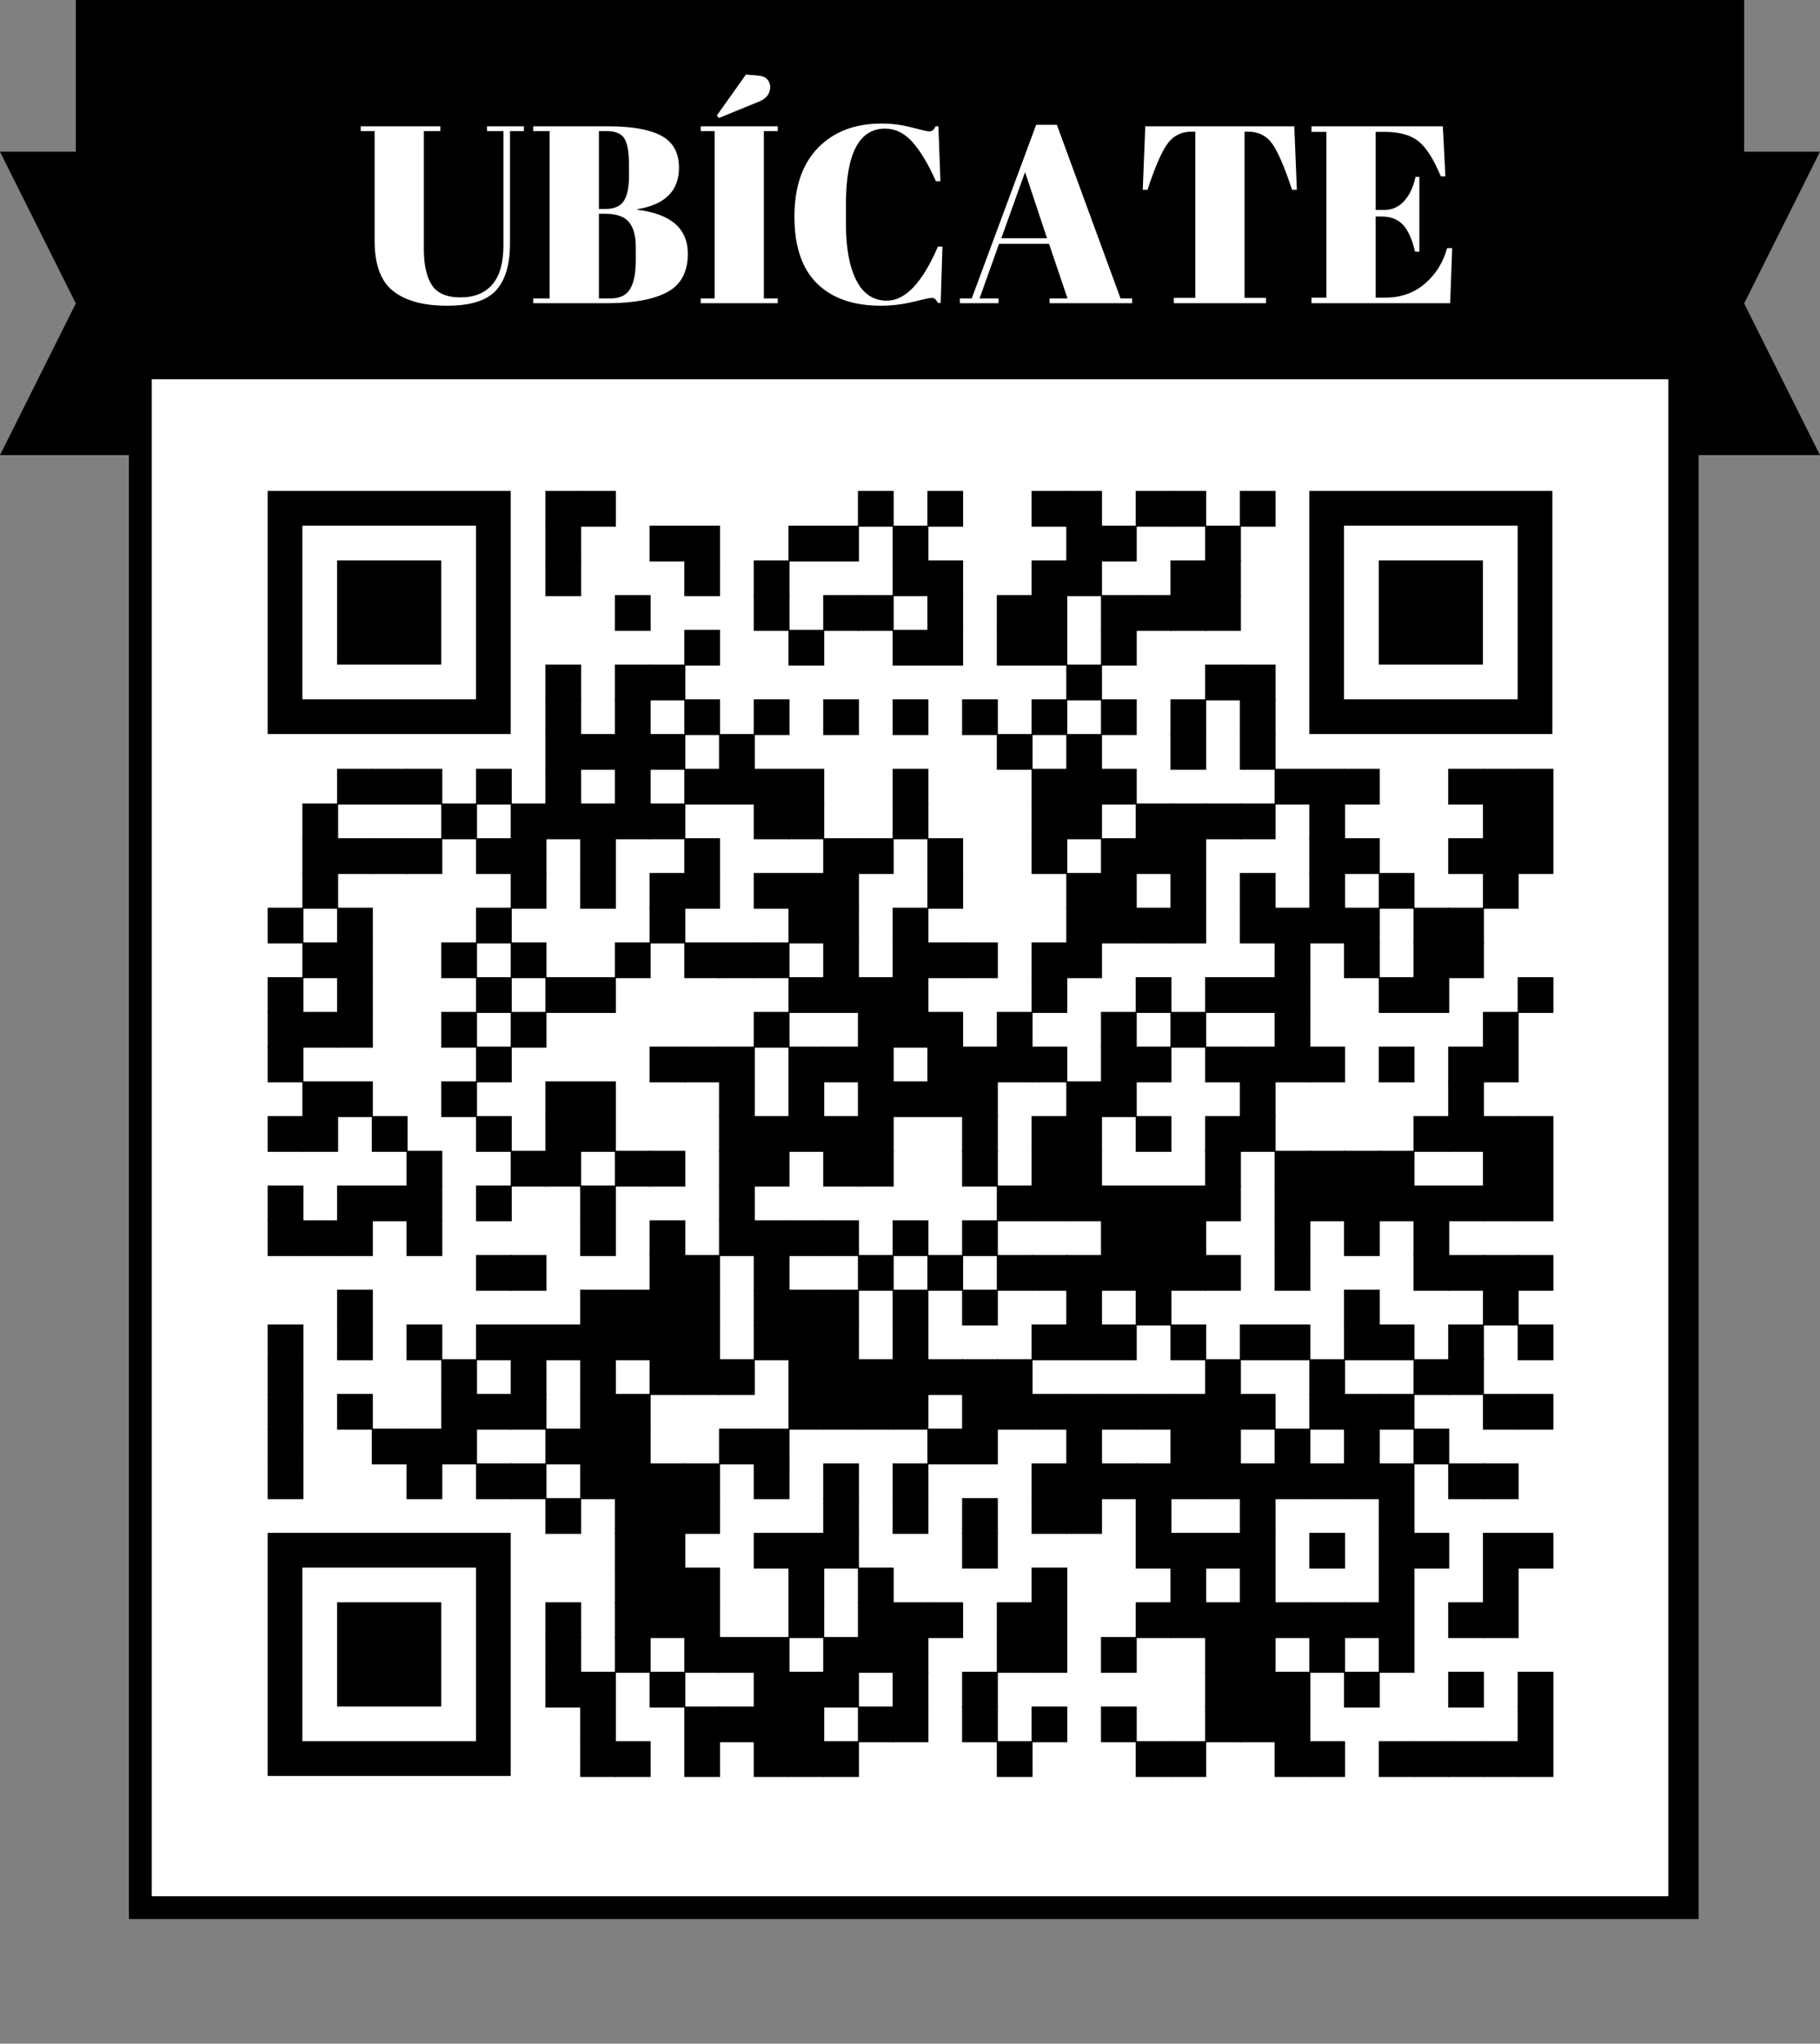 <?xml version="1.0" encoding="utf-8"?>
<svg xmlns="http://www.w3.org/2000/svg" xmlns:xlink="http://www.w3.org/1999/xlink" xml:space="preserve" width="419.333" height="470.75" viewBox="0 0 419.333 470.75"><rect x="0" y="0" width="419.333" height="470.75" fill="#808080" stroke="none"/><rect width="352.939" height="352.939" fill="#ffffff" x="34.944" y="86.361"/><g transform="scale(17.472)" fill="#000000"><path d="M0,6h1.7v19.3h20.7V6H24l-1-2l1-2h-1V0H1v2H0l1,2L0,6z M22,25H2V6V5h20v1V25z"/></g><g transform="translate(0,51.417)" fill="#000000">
<g transform="translate(125.667,61.667) scale(1.373)"><rect width="6" height="6"/></g>
<g transform="translate(133.667,61.667) scale(1.373)"><rect width="6" height="6"/></g>
<g transform="translate(197.667,61.667) scale(1.373)"><rect width="6" height="6"/></g>
<g transform="translate(213.667,61.667) scale(1.373)"><rect width="6" height="6"/></g>
<g transform="translate(237.667,61.667) scale(1.373)"><rect width="6" height="6"/></g>
<g transform="translate(245.667,61.667) scale(1.373)"><rect width="6" height="6"/></g>
<g transform="translate(261.667,61.667) scale(1.373)"><rect width="6" height="6"/></g>
<g transform="translate(269.667,61.667) scale(1.373)"><rect width="6" height="6"/></g>
<g transform="translate(285.667,61.667) scale(1.373)"><rect width="6" height="6"/></g>
<g transform="translate(125.667,69.667) scale(1.373)"><rect width="6" height="6"/></g>
<g transform="translate(149.667,69.667) scale(1.373)"><rect width="6" height="6"/></g>
<g transform="translate(157.667,69.667) scale(1.373)"><rect width="6" height="6"/></g>
<g transform="translate(181.667,69.667) scale(1.373)"><rect width="6" height="6"/></g>
<g transform="translate(189.667,69.667) scale(1.373)"><rect width="6" height="6"/></g>
<g transform="translate(205.667,69.667) scale(1.373)"><rect width="6" height="6"/></g>
<g transform="translate(245.667,69.667) scale(1.373)"><rect width="6" height="6"/></g>
<g transform="translate(253.667,69.667) scale(1.373)"><rect width="6" height="6"/></g>
<g transform="translate(277.667,69.667) scale(1.373)"><rect width="6" height="6"/></g>
<g transform="translate(125.667,77.667) scale(1.373)"><rect width="6" height="6"/></g>
<g transform="translate(157.667,77.667) scale(1.373)"><rect width="6" height="6"/></g>
<g transform="translate(173.667,77.667) scale(1.373)"><rect width="6" height="6"/></g>
<g transform="translate(205.667,77.667) scale(1.373)"><rect width="6" height="6"/></g>
<g transform="translate(213.667,77.667) scale(1.373)"><rect width="6" height="6"/></g>
<g transform="translate(237.667,77.667) scale(1.373)"><rect width="6" height="6"/></g>
<g transform="translate(245.667,77.667) scale(1.373)"><rect width="6" height="6"/></g>
<g transform="translate(269.667,77.667) scale(1.373)"><rect width="6" height="6"/></g>
<g transform="translate(277.667,77.667) scale(1.373)"><rect width="6" height="6"/></g>
<g transform="translate(141.667,85.667) scale(1.373)"><rect width="6" height="6"/></g>
<g transform="translate(173.667,85.667) scale(1.373)"><rect width="6" height="6"/></g>
<g transform="translate(189.667,85.667) scale(1.373)"><rect width="6" height="6"/></g>
<g transform="translate(197.667,85.667) scale(1.373)"><rect width="6" height="6"/></g>
<g transform="translate(213.667,85.667) scale(1.373)"><rect width="6" height="6"/></g>
<g transform="translate(229.667,85.667) scale(1.373)"><rect width="6" height="6"/></g>
<g transform="translate(237.667,85.667) scale(1.373)"><rect width="6" height="6"/></g>
<g transform="translate(253.667,85.667) scale(1.373)"><rect width="6" height="6"/></g>
<g transform="translate(261.667,85.667) scale(1.373)"><rect width="6" height="6"/></g>
<g transform="translate(269.667,85.667) scale(1.373)"><rect width="6" height="6"/></g>
<g transform="translate(277.667,85.667) scale(1.373)"><rect width="6" height="6"/></g>
<g transform="translate(157.667,93.667) scale(1.373)"><rect width="6" height="6"/></g>
<g transform="translate(181.667,93.667) scale(1.373)"><rect width="6" height="6"/></g>
<g transform="translate(205.667,93.667) scale(1.373)"><rect width="6" height="6"/></g>
<g transform="translate(213.667,93.667) scale(1.373)"><rect width="6" height="6"/></g>
<g transform="translate(229.667,93.667) scale(1.373)"><rect width="6" height="6"/></g>
<g transform="translate(237.667,93.667) scale(1.373)"><rect width="6" height="6"/></g>
<g transform="translate(253.667,93.667) scale(1.373)"><rect width="6" height="6"/></g>
<g transform="translate(125.667,101.667) scale(1.373)"><rect width="6" height="6"/></g>
<g transform="translate(141.667,101.667) scale(1.373)"><rect width="6" height="6"/></g>
<g transform="translate(149.667,101.667) scale(1.373)"><rect width="6" height="6"/></g>
<g transform="translate(245.667,101.667) scale(1.373)"><rect width="6" height="6"/></g>
<g transform="translate(277.667,101.667) scale(1.373)"><rect width="6" height="6"/></g>
<g transform="translate(285.667,101.667) scale(1.373)"><rect width="6" height="6"/></g>
<g transform="translate(125.667,109.667) scale(1.373)"><rect width="6" height="6"/></g>
<g transform="translate(141.667,109.667) scale(1.373)"><rect width="6" height="6"/></g>
<g transform="translate(157.667,109.667) scale(1.373)"><rect width="6" height="6"/></g>
<g transform="translate(173.667,109.667) scale(1.373)"><rect width="6" height="6"/></g>
<g transform="translate(189.667,109.667) scale(1.373)"><rect width="6" height="6"/></g>
<g transform="translate(205.667,109.667) scale(1.373)"><rect width="6" height="6"/></g>
<g transform="translate(221.667,109.667) scale(1.373)"><rect width="6" height="6"/></g>
<g transform="translate(237.667,109.667) scale(1.373)"><rect width="6" height="6"/></g>
<g transform="translate(253.667,109.667) scale(1.373)"><rect width="6" height="6"/></g>
<g transform="translate(269.667,109.667) scale(1.373)"><rect width="6" height="6"/></g>
<g transform="translate(285.667,109.667) scale(1.373)"><rect width="6" height="6"/></g>
<g transform="translate(125.667,117.667) scale(1.373)"><rect width="6" height="6"/></g>
<g transform="translate(133.667,117.667) scale(1.373)"><rect width="6" height="6"/></g>
<g transform="translate(141.667,117.667) scale(1.373)"><rect width="6" height="6"/></g>
<g transform="translate(149.667,117.667) scale(1.373)"><rect width="6" height="6"/></g>
<g transform="translate(165.667,117.667) scale(1.373)"><rect width="6" height="6"/></g>
<g transform="translate(229.667,117.667) scale(1.373)"><rect width="6" height="6"/></g>
<g transform="translate(245.667,117.667) scale(1.373)"><rect width="6" height="6"/></g>
<g transform="translate(269.667,117.667) scale(1.373)"><rect width="6" height="6"/></g>
<g transform="translate(285.667,117.667) scale(1.373)"><rect width="6" height="6"/></g>
<g transform="translate(77.667,125.667) scale(1.373)"><rect width="6" height="6"/></g>
<g transform="translate(85.667,125.667) scale(1.373)"><rect width="6" height="6"/></g>
<g transform="translate(93.667,125.667) scale(1.373)"><rect width="6" height="6"/></g>
<g transform="translate(109.667,125.667) scale(1.373)"><rect width="6" height="6"/></g>
<g transform="translate(125.667,125.667) scale(1.373)"><rect width="6" height="6"/></g>
<g transform="translate(141.667,125.667) scale(1.373)"><rect width="6" height="6"/></g>
<g transform="translate(157.667,125.667) scale(1.373)"><rect width="6" height="6"/></g>
<g transform="translate(165.667,125.667) scale(1.373)"><rect width="6" height="6"/></g>
<g transform="translate(173.667,125.667) scale(1.373)"><rect width="6" height="6"/></g>
<g transform="translate(181.667,125.667) scale(1.373)"><rect width="6" height="6"/></g>
<g transform="translate(205.667,125.667) scale(1.373)"><rect width="6" height="6"/></g>
<g transform="translate(237.667,125.667) scale(1.373)"><rect width="6" height="6"/></g>
<g transform="translate(245.667,125.667) scale(1.373)"><rect width="6" height="6"/></g>
<g transform="translate(253.667,125.667) scale(1.373)"><rect width="6" height="6"/></g>
<g transform="translate(293.667,125.667) scale(1.373)"><rect width="6" height="6"/></g>
<g transform="translate(301.667,125.667) scale(1.373)"><rect width="6" height="6"/></g>
<g transform="translate(309.667,125.667) scale(1.373)"><rect width="6" height="6"/></g>
<g transform="translate(333.667,125.667) scale(1.373)"><rect width="6" height="6"/></g>
<g transform="translate(341.667,125.667) scale(1.373)"><rect width="6" height="6"/></g>
<g transform="translate(349.667,125.667) scale(1.373)"><rect width="6" height="6"/></g>
<g transform="translate(69.667,133.667) scale(1.373)"><rect width="6" height="6"/></g>
<g transform="translate(101.667,133.667) scale(1.373)"><rect width="6" height="6"/></g>
<g transform="translate(117.667,133.667) scale(1.373)"><rect width="6" height="6"/></g>
<g transform="translate(125.667,133.667) scale(1.373)"><rect width="6" height="6"/></g>
<g transform="translate(133.667,133.667) scale(1.373)"><rect width="6" height="6"/></g>
<g transform="translate(141.667,133.667) scale(1.373)"><rect width="6" height="6"/></g>
<g transform="translate(149.667,133.667) scale(1.373)"><rect width="6" height="6"/></g>
<g transform="translate(173.667,133.667) scale(1.373)"><rect width="6" height="6"/></g>
<g transform="translate(181.667,133.667) scale(1.373)"><rect width="6" height="6"/></g>
<g transform="translate(205.667,133.667) scale(1.373)"><rect width="6" height="6"/></g>
<g transform="translate(237.667,133.667) scale(1.373)"><rect width="6" height="6"/></g>
<g transform="translate(245.667,133.667) scale(1.373)"><rect width="6" height="6"/></g>
<g transform="translate(261.667,133.667) scale(1.373)"><rect width="6" height="6"/></g>
<g transform="translate(269.667,133.667) scale(1.373)"><rect width="6" height="6"/></g>
<g transform="translate(277.667,133.667) scale(1.373)"><rect width="6" height="6"/></g>
<g transform="translate(285.667,133.667) scale(1.373)"><rect width="6" height="6"/></g>
<g transform="translate(301.667,133.667) scale(1.373)"><rect width="6" height="6"/></g>
<g transform="translate(341.667,133.667) scale(1.373)"><rect width="6" height="6"/></g>
<g transform="translate(349.667,133.667) scale(1.373)"><rect width="6" height="6"/></g>
<g transform="translate(69.667,141.667) scale(1.373)"><rect width="6" height="6"/></g>
<g transform="translate(77.667,141.667) scale(1.373)"><rect width="6" height="6"/></g>
<g transform="translate(85.667,141.667) scale(1.373)"><rect width="6" height="6"/></g>
<g transform="translate(93.667,141.667) scale(1.373)"><rect width="6" height="6"/></g>
<g transform="translate(109.667,141.667) scale(1.373)"><rect width="6" height="6"/></g>
<g transform="translate(117.667,141.667) scale(1.373)"><rect width="6" height="6"/></g>
<g transform="translate(133.667,141.667) scale(1.373)"><rect width="6" height="6"/></g>
<g transform="translate(157.667,141.667) scale(1.373)"><rect width="6" height="6"/></g>
<g transform="translate(189.667,141.667) scale(1.373)"><rect width="6" height="6"/></g>
<g transform="translate(197.667,141.667) scale(1.373)"><rect width="6" height="6"/></g>
<g transform="translate(213.667,141.667) scale(1.373)"><rect width="6" height="6"/></g>
<g transform="translate(237.667,141.667) scale(1.373)"><rect width="6" height="6"/></g>
<g transform="translate(253.667,141.667) scale(1.373)"><rect width="6" height="6"/></g>
<g transform="translate(261.667,141.667) scale(1.373)"><rect width="6" height="6"/></g>
<g transform="translate(269.667,141.667) scale(1.373)"><rect width="6" height="6"/></g>
<g transform="translate(301.667,141.667) scale(1.373)"><rect width="6" height="6"/></g>
<g transform="translate(309.667,141.667) scale(1.373)"><rect width="6" height="6"/></g>
<g transform="translate(333.667,141.667) scale(1.373)"><rect width="6" height="6"/></g>
<g transform="translate(341.667,141.667) scale(1.373)"><rect width="6" height="6"/></g>
<g transform="translate(349.667,141.667) scale(1.373)"><rect width="6" height="6"/></g>
<g transform="translate(69.667,149.667) scale(1.373)"><rect width="6" height="6"/></g>
<g transform="translate(117.667,149.667) scale(1.373)"><rect width="6" height="6"/></g>
<g transform="translate(133.667,149.667) scale(1.373)"><rect width="6" height="6"/></g>
<g transform="translate(149.667,149.667) scale(1.373)"><rect width="6" height="6"/></g>
<g transform="translate(157.667,149.667) scale(1.373)"><rect width="6" height="6"/></g>
<g transform="translate(173.667,149.667) scale(1.373)"><rect width="6" height="6"/></g>
<g transform="translate(181.667,149.667) scale(1.373)"><rect width="6" height="6"/></g>
<g transform="translate(189.667,149.667) scale(1.373)"><rect width="6" height="6"/></g>
<g transform="translate(213.667,149.667) scale(1.373)"><rect width="6" height="6"/></g>
<g transform="translate(245.667,149.667) scale(1.373)"><rect width="6" height="6"/></g>
<g transform="translate(253.667,149.667) scale(1.373)"><rect width="6" height="6"/></g>
<g transform="translate(269.667,149.667) scale(1.373)"><rect width="6" height="6"/></g>
<g transform="translate(285.667,149.667) scale(1.373)"><rect width="6" height="6"/></g>
<g transform="translate(301.667,149.667) scale(1.373)"><rect width="6" height="6"/></g>
<g transform="translate(317.667,149.667) scale(1.373)"><rect width="6" height="6"/></g>
<g transform="translate(341.667,149.667) scale(1.373)"><rect width="6" height="6"/></g>
<g transform="translate(61.667,157.667) scale(1.373)"><rect width="6" height="6"/></g>
<g transform="translate(77.667,157.667) scale(1.373)"><rect width="6" height="6"/></g>
<g transform="translate(109.667,157.667) scale(1.373)"><rect width="6" height="6"/></g>
<g transform="translate(149.667,157.667) scale(1.373)"><rect width="6" height="6"/></g>
<g transform="translate(181.667,157.667) scale(1.373)"><rect width="6" height="6"/></g>
<g transform="translate(189.667,157.667) scale(1.373)"><rect width="6" height="6"/></g>
<g transform="translate(205.667,157.667) scale(1.373)"><rect width="6" height="6"/></g>
<g transform="translate(245.667,157.667) scale(1.373)"><rect width="6" height="6"/></g>
<g transform="translate(253.667,157.667) scale(1.373)"><rect width="6" height="6"/></g>
<g transform="translate(261.667,157.667) scale(1.373)"><rect width="6" height="6"/></g>
<g transform="translate(269.667,157.667) scale(1.373)"><rect width="6" height="6"/></g>
<g transform="translate(285.667,157.667) scale(1.373)"><rect width="6" height="6"/></g>
<g transform="translate(293.667,157.667) scale(1.373)"><rect width="6" height="6"/></g>
<g transform="translate(301.667,157.667) scale(1.373)"><rect width="6" height="6"/></g>
<g transform="translate(309.667,157.667) scale(1.373)"><rect width="6" height="6"/></g>
<g transform="translate(325.667,157.667) scale(1.373)"><rect width="6" height="6"/></g>
<g transform="translate(333.667,157.667) scale(1.373)"><rect width="6" height="6"/></g>
<g transform="translate(69.667,165.667) scale(1.373)"><rect width="6" height="6"/></g>
<g transform="translate(77.667,165.667) scale(1.373)"><rect width="6" height="6"/></g>
<g transform="translate(101.667,165.667) scale(1.373)"><rect width="6" height="6"/></g>
<g transform="translate(117.667,165.667) scale(1.373)"><rect width="6" height="6"/></g>
<g transform="translate(141.667,165.667) scale(1.373)"><rect width="6" height="6"/></g>
<g transform="translate(157.667,165.667) scale(1.373)"><rect width="6" height="6"/></g>
<g transform="translate(165.667,165.667) scale(1.373)"><rect width="6" height="6"/></g>
<g transform="translate(173.667,165.667) scale(1.373)"><rect width="6" height="6"/></g>
<g transform="translate(189.667,165.667) scale(1.373)"><rect width="6" height="6"/></g>
<g transform="translate(205.667,165.667) scale(1.373)"><rect width="6" height="6"/></g>
<g transform="translate(213.667,165.667) scale(1.373)"><rect width="6" height="6"/></g>
<g transform="translate(221.667,165.667) scale(1.373)"><rect width="6" height="6"/></g>
<g transform="translate(237.667,165.667) scale(1.373)"><rect width="6" height="6"/></g>
<g transform="translate(245.667,165.667) scale(1.373)"><rect width="6" height="6"/></g>
<g transform="translate(293.667,165.667) scale(1.373)"><rect width="6" height="6"/></g>
<g transform="translate(309.667,165.667) scale(1.373)"><rect width="6" height="6"/></g>
<g transform="translate(325.667,165.667) scale(1.373)"><rect width="6" height="6"/></g>
<g transform="translate(333.667,165.667) scale(1.373)"><rect width="6" height="6"/></g>
<g transform="translate(61.667,173.667) scale(1.373)"><rect width="6" height="6"/></g>
<g transform="translate(77.667,173.667) scale(1.373)"><rect width="6" height="6"/></g>
<g transform="translate(109.667,173.667) scale(1.373)"><rect width="6" height="6"/></g>
<g transform="translate(125.667,173.667) scale(1.373)"><rect width="6" height="6"/></g>
<g transform="translate(133.667,173.667) scale(1.373)"><rect width="6" height="6"/></g>
<g transform="translate(181.667,173.667) scale(1.373)"><rect width="6" height="6"/></g>
<g transform="translate(189.667,173.667) scale(1.373)"><rect width="6" height="6"/></g>
<g transform="translate(197.667,173.667) scale(1.373)"><rect width="6" height="6"/></g>
<g transform="translate(205.667,173.667) scale(1.373)"><rect width="6" height="6"/></g>
<g transform="translate(237.667,173.667) scale(1.373)"><rect width="6" height="6"/></g>
<g transform="translate(261.667,173.667) scale(1.373)"><rect width="6" height="6"/></g>
<g transform="translate(277.667,173.667) scale(1.373)"><rect width="6" height="6"/></g>
<g transform="translate(285.667,173.667) scale(1.373)"><rect width="6" height="6"/></g>
<g transform="translate(293.667,173.667) scale(1.373)"><rect width="6" height="6"/></g>
<g transform="translate(317.667,173.667) scale(1.373)"><rect width="6" height="6"/></g>
<g transform="translate(325.667,173.667) scale(1.373)"><rect width="6" height="6"/></g>
<g transform="translate(349.667,173.667) scale(1.373)"><rect width="6" height="6"/></g>
<g transform="translate(61.667,181.667) scale(1.373)"><rect width="6" height="6"/></g>
<g transform="translate(69.667,181.667) scale(1.373)"><rect width="6" height="6"/></g>
<g transform="translate(77.667,181.667) scale(1.373)"><rect width="6" height="6"/></g>
<g transform="translate(101.667,181.667) scale(1.373)"><rect width="6" height="6"/></g>
<g transform="translate(117.667,181.667) scale(1.373)"><rect width="6" height="6"/></g>
<g transform="translate(173.667,181.667) scale(1.373)"><rect width="6" height="6"/></g>
<g transform="translate(197.667,181.667) scale(1.373)"><rect width="6" height="6"/></g>
<g transform="translate(205.667,181.667) scale(1.373)"><rect width="6" height="6"/></g>
<g transform="translate(213.667,181.667) scale(1.373)"><rect width="6" height="6"/></g>
<g transform="translate(229.667,181.667) scale(1.373)"><rect width="6" height="6"/></g>
<g transform="translate(253.667,181.667) scale(1.373)"><rect width="6" height="6"/></g>
<g transform="translate(269.667,181.667) scale(1.373)"><rect width="6" height="6"/></g>
<g transform="translate(293.667,181.667) scale(1.373)"><rect width="6" height="6"/></g>
<g transform="translate(341.667,181.667) scale(1.373)"><rect width="6" height="6"/></g>
<g transform="translate(61.667,189.667) scale(1.373)"><rect width="6" height="6"/></g>
<g transform="translate(109.667,189.667) scale(1.373)"><rect width="6" height="6"/></g>
<g transform="translate(149.667,189.667) scale(1.373)"><rect width="6" height="6"/></g>
<g transform="translate(157.667,189.667) scale(1.373)"><rect width="6" height="6"/></g>
<g transform="translate(165.667,189.667) scale(1.373)"><rect width="6" height="6"/></g>
<g transform="translate(181.667,189.667) scale(1.373)"><rect width="6" height="6"/></g>
<g transform="translate(189.667,189.667) scale(1.373)"><rect width="6" height="6"/></g>
<g transform="translate(197.667,189.667) scale(1.373)"><rect width="6" height="6"/></g>
<g transform="translate(213.667,189.667) scale(1.373)"><rect width="6" height="6"/></g>
<g transform="translate(221.667,189.667) scale(1.373)"><rect width="6" height="6"/></g>
<g transform="translate(229.667,189.667) scale(1.373)"><rect width="6" height="6"/></g>
<g transform="translate(237.667,189.667) scale(1.373)"><rect width="6" height="6"/></g>
<g transform="translate(253.667,189.667) scale(1.373)"><rect width="6" height="6"/></g>
<g transform="translate(261.667,189.667) scale(1.373)"><rect width="6" height="6"/></g>
<g transform="translate(277.667,189.667) scale(1.373)"><rect width="6" height="6"/></g>
<g transform="translate(285.667,189.667) scale(1.373)"><rect width="6" height="6"/></g>
<g transform="translate(293.667,189.667) scale(1.373)"><rect width="6" height="6"/></g>
<g transform="translate(301.667,189.667) scale(1.373)"><rect width="6" height="6"/></g>
<g transform="translate(317.667,189.667) scale(1.373)"><rect width="6" height="6"/></g>
<g transform="translate(333.667,189.667) scale(1.373)"><rect width="6" height="6"/></g>
<g transform="translate(341.667,189.667) scale(1.373)"><rect width="6" height="6"/></g>
<g transform="translate(69.667,197.667) scale(1.373)"><rect width="6" height="6"/></g>
<g transform="translate(77.667,197.667) scale(1.373)"><rect width="6" height="6"/></g>
<g transform="translate(101.667,197.667) scale(1.373)"><rect width="6" height="6"/></g>
<g transform="translate(125.667,197.667) scale(1.373)"><rect width="6" height="6"/></g>
<g transform="translate(133.667,197.667) scale(1.373)"><rect width="6" height="6"/></g>
<g transform="translate(165.667,197.667) scale(1.373)"><rect width="6" height="6"/></g>
<g transform="translate(181.667,197.667) scale(1.373)"><rect width="6" height="6"/></g>
<g transform="translate(197.667,197.667) scale(1.373)"><rect width="6" height="6"/></g>
<g transform="translate(205.667,197.667) scale(1.373)"><rect width="6" height="6"/></g>
<g transform="translate(213.667,197.667) scale(1.373)"><rect width="6" height="6"/></g>
<g transform="translate(221.667,197.667) scale(1.373)"><rect width="6" height="6"/></g>
<g transform="translate(245.667,197.667) scale(1.373)"><rect width="6" height="6"/></g>
<g transform="translate(253.667,197.667) scale(1.373)"><rect width="6" height="6"/></g>
<g transform="translate(285.667,197.667) scale(1.373)"><rect width="6" height="6"/></g>
<g transform="translate(333.667,197.667) scale(1.373)"><rect width="6" height="6"/></g>
<g transform="translate(61.667,205.667) scale(1.373)"><rect width="6" height="6"/></g>
<g transform="translate(69.667,205.667) scale(1.373)"><rect width="6" height="6"/></g>
<g transform="translate(85.667,205.667) scale(1.373)"><rect width="6" height="6"/></g>
<g transform="translate(109.667,205.667) scale(1.373)"><rect width="6" height="6"/></g>
<g transform="translate(125.667,205.667) scale(1.373)"><rect width="6" height="6"/></g>
<g transform="translate(133.667,205.667) scale(1.373)"><rect width="6" height="6"/></g>
<g transform="translate(165.667,205.667) scale(1.373)"><rect width="6" height="6"/></g>
<g transform="translate(173.667,205.667) scale(1.373)"><rect width="6" height="6"/></g>
<g transform="translate(181.667,205.667) scale(1.373)"><rect width="6" height="6"/></g>
<g transform="translate(189.667,205.667) scale(1.373)"><rect width="6" height="6"/></g>
<g transform="translate(197.667,205.667) scale(1.373)"><rect width="6" height="6"/></g>
<g transform="translate(221.667,205.667) scale(1.373)"><rect width="6" height="6"/></g>
<g transform="translate(237.667,205.667) scale(1.373)"><rect width="6" height="6"/></g>
<g transform="translate(245.667,205.667) scale(1.373)"><rect width="6" height="6"/></g>
<g transform="translate(261.667,205.667) scale(1.373)"><rect width="6" height="6"/></g>
<g transform="translate(277.667,205.667) scale(1.373)"><rect width="6" height="6"/></g>
<g transform="translate(285.667,205.667) scale(1.373)"><rect width="6" height="6"/></g>
<g transform="translate(325.667,205.667) scale(1.373)"><rect width="6" height="6"/></g>
<g transform="translate(333.667,205.667) scale(1.373)"><rect width="6" height="6"/></g>
<g transform="translate(341.667,205.667) scale(1.373)"><rect width="6" height="6"/></g>
<g transform="translate(349.667,205.667) scale(1.373)"><rect width="6" height="6"/></g>
<g transform="translate(93.667,213.667) scale(1.373)"><rect width="6" height="6"/></g>
<g transform="translate(117.667,213.667) scale(1.373)"><rect width="6" height="6"/></g>
<g transform="translate(125.667,213.667) scale(1.373)"><rect width="6" height="6"/></g>
<g transform="translate(141.667,213.667) scale(1.373)"><rect width="6" height="6"/></g>
<g transform="translate(149.667,213.667) scale(1.373)"><rect width="6" height="6"/></g>
<g transform="translate(165.667,213.667) scale(1.373)"><rect width="6" height="6"/></g>
<g transform="translate(173.667,213.667) scale(1.373)"><rect width="6" height="6"/></g>
<g transform="translate(189.667,213.667) scale(1.373)"><rect width="6" height="6"/></g>
<g transform="translate(197.667,213.667) scale(1.373)"><rect width="6" height="6"/></g>
<g transform="translate(221.667,213.667) scale(1.373)"><rect width="6" height="6"/></g>
<g transform="translate(237.667,213.667) scale(1.373)"><rect width="6" height="6"/></g>
<g transform="translate(245.667,213.667) scale(1.373)"><rect width="6" height="6"/></g>
<g transform="translate(277.667,213.667) scale(1.373)"><rect width="6" height="6"/></g>
<g transform="translate(293.667,213.667) scale(1.373)"><rect width="6" height="6"/></g>
<g transform="translate(301.667,213.667) scale(1.373)"><rect width="6" height="6"/></g>
<g transform="translate(309.667,213.667) scale(1.373)"><rect width="6" height="6"/></g>
<g transform="translate(317.667,213.667) scale(1.373)"><rect width="6" height="6"/></g>
<g transform="translate(341.667,213.667) scale(1.373)"><rect width="6" height="6"/></g>
<g transform="translate(349.667,213.667) scale(1.373)"><rect width="6" height="6"/></g>
<g transform="translate(61.667,221.667) scale(1.373)"><rect width="6" height="6"/></g>
<g transform="translate(77.667,221.667) scale(1.373)"><rect width="6" height="6"/></g>
<g transform="translate(85.667,221.667) scale(1.373)"><rect width="6" height="6"/></g>
<g transform="translate(93.667,221.667) scale(1.373)"><rect width="6" height="6"/></g>
<g transform="translate(109.667,221.667) scale(1.373)"><rect width="6" height="6"/></g>
<g transform="translate(133.667,221.667) scale(1.373)"><rect width="6" height="6"/></g>
<g transform="translate(165.667,221.667) scale(1.373)"><rect width="6" height="6"/></g>
<g transform="translate(229.667,221.667) scale(1.373)"><rect width="6" height="6"/></g>
<g transform="translate(237.667,221.667) scale(1.373)"><rect width="6" height="6"/></g>
<g transform="translate(245.667,221.667) scale(1.373)"><rect width="6" height="6"/></g>
<g transform="translate(253.667,221.667) scale(1.373)"><rect width="6" height="6"/></g>
<g transform="translate(261.667,221.667) scale(1.373)"><rect width="6" height="6"/></g>
<g transform="translate(269.667,221.667) scale(1.373)"><rect width="6" height="6"/></g>
<g transform="translate(277.667,221.667) scale(1.373)"><rect width="6" height="6"/></g>
<g transform="translate(293.667,221.667) scale(1.373)"><rect width="6" height="6"/></g>
<g transform="translate(301.667,221.667) scale(1.373)"><rect width="6" height="6"/></g>
<g transform="translate(309.667,221.667) scale(1.373)"><rect width="6" height="6"/></g>
<g transform="translate(317.667,221.667) scale(1.373)"><rect width="6" height="6"/></g>
<g transform="translate(325.667,221.667) scale(1.373)"><rect width="6" height="6"/></g>
<g transform="translate(333.667,221.667) scale(1.373)"><rect width="6" height="6"/></g>
<g transform="translate(341.667,221.667) scale(1.373)"><rect width="6" height="6"/></g>
<g transform="translate(349.667,221.667) scale(1.373)"><rect width="6" height="6"/></g>
<g transform="translate(61.667,229.667) scale(1.373)"><rect width="6" height="6"/></g>
<g transform="translate(69.667,229.667) scale(1.373)"><rect width="6" height="6"/></g>
<g transform="translate(77.667,229.667) scale(1.373)"><rect width="6" height="6"/></g>
<g transform="translate(93.667,229.667) scale(1.373)"><rect width="6" height="6"/></g>
<g transform="translate(133.667,229.667) scale(1.373)"><rect width="6" height="6"/></g>
<g transform="translate(149.667,229.667) scale(1.373)"><rect width="6" height="6"/></g>
<g transform="translate(165.667,229.667) scale(1.373)"><rect width="6" height="6"/></g>
<g transform="translate(173.667,229.667) scale(1.373)"><rect width="6" height="6"/></g>
<g transform="translate(181.667,229.667) scale(1.373)"><rect width="6" height="6"/></g>
<g transform="translate(189.667,229.667) scale(1.373)"><rect width="6" height="6"/></g>
<g transform="translate(205.667,229.667) scale(1.373)"><rect width="6" height="6"/></g>
<g transform="translate(221.667,229.667) scale(1.373)"><rect width="6" height="6"/></g>
<g transform="translate(253.667,229.667) scale(1.373)"><rect width="6" height="6"/></g>
<g transform="translate(261.667,229.667) scale(1.373)"><rect width="6" height="6"/></g>
<g transform="translate(269.667,229.667) scale(1.373)"><rect width="6" height="6"/></g>
<g transform="translate(293.667,229.667) scale(1.373)"><rect width="6" height="6"/></g>
<g transform="translate(309.667,229.667) scale(1.373)"><rect width="6" height="6"/></g>
<g transform="translate(325.667,229.667) scale(1.373)"><rect width="6" height="6"/></g>
<g transform="translate(109.667,237.667) scale(1.373)"><rect width="6" height="6"/></g>
<g transform="translate(117.667,237.667) scale(1.373)"><rect width="6" height="6"/></g>
<g transform="translate(149.667,237.667) scale(1.373)"><rect width="6" height="6"/></g>
<g transform="translate(157.667,237.667) scale(1.373)"><rect width="6" height="6"/></g>
<g transform="translate(173.667,237.667) scale(1.373)"><rect width="6" height="6"/></g>
<g transform="translate(197.667,237.667) scale(1.373)"><rect width="6" height="6"/></g>
<g transform="translate(213.667,237.667) scale(1.373)"><rect width="6" height="6"/></g>
<g transform="translate(229.667,237.667) scale(1.373)"><rect width="6" height="6"/></g>
<g transform="translate(237.667,237.667) scale(1.373)"><rect width="6" height="6"/></g>
<g transform="translate(245.667,237.667) scale(1.373)"><rect width="6" height="6"/></g>
<g transform="translate(253.667,237.667) scale(1.373)"><rect width="6" height="6"/></g>
<g transform="translate(261.667,237.667) scale(1.373)"><rect width="6" height="6"/></g>
<g transform="translate(269.667,237.667) scale(1.373)"><rect width="6" height="6"/></g>
<g transform="translate(277.667,237.667) scale(1.373)"><rect width="6" height="6"/></g>
<g transform="translate(293.667,237.667) scale(1.373)"><rect width="6" height="6"/></g>
<g transform="translate(325.667,237.667) scale(1.373)"><rect width="6" height="6"/></g>
<g transform="translate(333.667,237.667) scale(1.373)"><rect width="6" height="6"/></g>
<g transform="translate(341.667,237.667) scale(1.373)"><rect width="6" height="6"/></g>
<g transform="translate(349.667,237.667) scale(1.373)"><rect width="6" height="6"/></g>
<g transform="translate(77.667,245.667) scale(1.373)"><rect width="6" height="6"/></g>
<g transform="translate(133.667,245.667) scale(1.373)"><rect width="6" height="6"/></g>
<g transform="translate(141.667,245.667) scale(1.373)"><rect width="6" height="6"/></g>
<g transform="translate(149.667,245.667) scale(1.373)"><rect width="6" height="6"/></g>
<g transform="translate(157.667,245.667) scale(1.373)"><rect width="6" height="6"/></g>
<g transform="translate(173.667,245.667) scale(1.373)"><rect width="6" height="6"/></g>
<g transform="translate(181.667,245.667) scale(1.373)"><rect width="6" height="6"/></g>
<g transform="translate(189.667,245.667) scale(1.373)"><rect width="6" height="6"/></g>
<g transform="translate(205.667,245.667) scale(1.373)"><rect width="6" height="6"/></g>
<g transform="translate(221.667,245.667) scale(1.373)"><rect width="6" height="6"/></g>
<g transform="translate(245.667,245.667) scale(1.373)"><rect width="6" height="6"/></g>
<g transform="translate(261.667,245.667) scale(1.373)"><rect width="6" height="6"/></g>
<g transform="translate(309.667,245.667) scale(1.373)"><rect width="6" height="6"/></g>
<g transform="translate(341.667,245.667) scale(1.373)"><rect width="6" height="6"/></g>
<g transform="translate(61.667,253.667) scale(1.373)"><rect width="6" height="6"/></g>
<g transform="translate(77.667,253.667) scale(1.373)"><rect width="6" height="6"/></g>
<g transform="translate(93.667,253.667) scale(1.373)"><rect width="6" height="6"/></g>
<g transform="translate(109.667,253.667) scale(1.373)"><rect width="6" height="6"/></g>
<g transform="translate(117.667,253.667) scale(1.373)"><rect width="6" height="6"/></g>
<g transform="translate(125.667,253.667) scale(1.373)"><rect width="6" height="6"/></g>
<g transform="translate(133.667,253.667) scale(1.373)"><rect width="6" height="6"/></g>
<g transform="translate(141.667,253.667) scale(1.373)"><rect width="6" height="6"/></g>
<g transform="translate(149.667,253.667) scale(1.373)"><rect width="6" height="6"/></g>
<g transform="translate(157.667,253.667) scale(1.373)"><rect width="6" height="6"/></g>
<g transform="translate(173.667,253.667) scale(1.373)"><rect width="6" height="6"/></g>
<g transform="translate(181.667,253.667) scale(1.373)"><rect width="6" height="6"/></g>
<g transform="translate(189.667,253.667) scale(1.373)"><rect width="6" height="6"/></g>
<g transform="translate(205.667,253.667) scale(1.373)"><rect width="6" height="6"/></g>
<g transform="translate(237.667,253.667) scale(1.373)"><rect width="6" height="6"/></g>
<g transform="translate(245.667,253.667) scale(1.373)"><rect width="6" height="6"/></g>
<g transform="translate(253.667,253.667) scale(1.373)"><rect width="6" height="6"/></g>
<g transform="translate(269.667,253.667) scale(1.373)"><rect width="6" height="6"/></g>
<g transform="translate(285.667,253.667) scale(1.373)"><rect width="6" height="6"/></g>
<g transform="translate(293.667,253.667) scale(1.373)"><rect width="6" height="6"/></g>
<g transform="translate(309.667,253.667) scale(1.373)"><rect width="6" height="6"/></g>
<g transform="translate(317.667,253.667) scale(1.373)"><rect width="6" height="6"/></g>
<g transform="translate(333.667,253.667) scale(1.373)"><rect width="6" height="6"/></g>
<g transform="translate(349.667,253.667) scale(1.373)"><rect width="6" height="6"/></g>
<g transform="translate(61.667,261.667) scale(1.373)"><rect width="6" height="6"/></g>
<g transform="translate(101.667,261.667) scale(1.373)"><rect width="6" height="6"/></g>
<g transform="translate(117.667,261.667) scale(1.373)"><rect width="6" height="6"/></g>
<g transform="translate(133.667,261.667) scale(1.373)"><rect width="6" height="6"/></g>
<g transform="translate(149.667,261.667) scale(1.373)"><rect width="6" height="6"/></g>
<g transform="translate(157.667,261.667) scale(1.373)"><rect width="6" height="6"/></g>
<g transform="translate(165.667,261.667) scale(1.373)"><rect width="6" height="6"/></g>
<g transform="translate(181.667,261.667) scale(1.373)"><rect width="6" height="6"/></g>
<g transform="translate(189.667,261.667) scale(1.373)"><rect width="6" height="6"/></g>
<g transform="translate(197.667,261.667) scale(1.373)"><rect width="6" height="6"/></g>
<g transform="translate(205.667,261.667) scale(1.373)"><rect width="6" height="6"/></g>
<g transform="translate(213.667,261.667) scale(1.373)"><rect width="6" height="6"/></g>
<g transform="translate(221.667,261.667) scale(1.373)"><rect width="6" height="6"/></g>
<g transform="translate(229.667,261.667) scale(1.373)"><rect width="6" height="6"/></g>
<g transform="translate(277.667,261.667) scale(1.373)"><rect width="6" height="6"/></g>
<g transform="translate(301.667,261.667) scale(1.373)"><rect width="6" height="6"/></g>
<g transform="translate(325.667,261.667) scale(1.373)"><rect width="6" height="6"/></g>
<g transform="translate(333.667,261.667) scale(1.373)"><rect width="6" height="6"/></g>
<g transform="translate(61.667,269.667) scale(1.373)"><rect width="6" height="6"/></g>
<g transform="translate(77.667,269.667) scale(1.373)"><rect width="6" height="6"/></g>
<g transform="translate(101.667,269.667) scale(1.373)"><rect width="6" height="6"/></g>
<g transform="translate(109.667,269.667) scale(1.373)"><rect width="6" height="6"/></g>
<g transform="translate(117.667,269.667) scale(1.373)"><rect width="6" height="6"/></g>
<g transform="translate(133.667,269.667) scale(1.373)"><rect width="6" height="6"/></g>
<g transform="translate(141.667,269.667) scale(1.373)"><rect width="6" height="6"/></g>
<g transform="translate(181.667,269.667) scale(1.373)"><rect width="6" height="6"/></g>
<g transform="translate(189.667,269.667) scale(1.373)"><rect width="6" height="6"/></g>
<g transform="translate(197.667,269.667) scale(1.373)"><rect width="6" height="6"/></g>
<g transform="translate(205.667,269.667) scale(1.373)"><rect width="6" height="6"/></g>
<g transform="translate(221.667,269.667) scale(1.373)"><rect width="6" height="6"/></g>
<g transform="translate(229.667,269.667) scale(1.373)"><rect width="6" height="6"/></g>
<g transform="translate(237.667,269.667) scale(1.373)"><rect width="6" height="6"/></g>
<g transform="translate(245.667,269.667) scale(1.373)"><rect width="6" height="6"/></g>
<g transform="translate(253.667,269.667) scale(1.373)"><rect width="6" height="6"/></g>
<g transform="translate(261.667,269.667) scale(1.373)"><rect width="6" height="6"/></g>
<g transform="translate(269.667,269.667) scale(1.373)"><rect width="6" height="6"/></g>
<g transform="translate(277.667,269.667) scale(1.373)"><rect width="6" height="6"/></g>
<g transform="translate(285.667,269.667) scale(1.373)"><rect width="6" height="6"/></g>
<g transform="translate(301.667,269.667) scale(1.373)"><rect width="6" height="6"/></g>
<g transform="translate(309.667,269.667) scale(1.373)"><rect width="6" height="6"/></g>
<g transform="translate(317.667,269.667) scale(1.373)"><rect width="6" height="6"/></g>
<g transform="translate(341.667,269.667) scale(1.373)"><rect width="6" height="6"/></g>
<g transform="translate(349.667,269.667) scale(1.373)"><rect width="6" height="6"/></g>
<g transform="translate(61.667,277.667) scale(1.373)"><rect width="6" height="6"/></g>
<g transform="translate(85.667,277.667) scale(1.373)"><rect width="6" height="6"/></g>
<g transform="translate(93.667,277.667) scale(1.373)"><rect width="6" height="6"/></g>
<g transform="translate(101.667,277.667) scale(1.373)"><rect width="6" height="6"/></g>
<g transform="translate(125.667,277.667) scale(1.373)"><rect width="6" height="6"/></g>
<g transform="translate(133.667,277.667) scale(1.373)"><rect width="6" height="6"/></g>
<g transform="translate(141.667,277.667) scale(1.373)"><rect width="6" height="6"/></g>
<g transform="translate(165.667,277.667) scale(1.373)"><rect width="6" height="6"/></g>
<g transform="translate(173.667,277.667) scale(1.373)"><rect width="6" height="6"/></g>
<g transform="translate(213.667,277.667) scale(1.373)"><rect width="6" height="6"/></g>
<g transform="translate(221.667,277.667) scale(1.373)"><rect width="6" height="6"/></g>
<g transform="translate(245.667,277.667) scale(1.373)"><rect width="6" height="6"/></g>
<g transform="translate(269.667,277.667) scale(1.373)"><rect width="6" height="6"/></g>
<g transform="translate(277.667,277.667) scale(1.373)"><rect width="6" height="6"/></g>
<g transform="translate(293.667,277.667) scale(1.373)"><rect width="6" height="6"/></g>
<g transform="translate(309.667,277.667) scale(1.373)"><rect width="6" height="6"/></g>
<g transform="translate(325.667,277.667) scale(1.373)"><rect width="6" height="6"/></g>
<g transform="translate(61.667,285.667) scale(1.373)"><rect width="6" height="6"/></g>
<g transform="translate(93.667,285.667) scale(1.373)"><rect width="6" height="6"/></g>
<g transform="translate(109.667,285.667) scale(1.373)"><rect width="6" height="6"/></g>
<g transform="translate(117.667,285.667) scale(1.373)"><rect width="6" height="6"/></g>
<g transform="translate(133.667,285.667) scale(1.373)"><rect width="6" height="6"/></g>
<g transform="translate(141.667,285.667) scale(1.373)"><rect width="6" height="6"/></g>
<g transform="translate(149.667,285.667) scale(1.373)"><rect width="6" height="6"/></g>
<g transform="translate(157.667,285.667) scale(1.373)"><rect width="6" height="6"/></g>
<g transform="translate(173.667,285.667) scale(1.373)"><rect width="6" height="6"/></g>
<g transform="translate(189.667,285.667) scale(1.373)"><rect width="6" height="6"/></g>
<g transform="translate(205.667,285.667) scale(1.373)"><rect width="6" height="6"/></g>
<g transform="translate(237.667,285.667) scale(1.373)"><rect width="6" height="6"/></g>
<g transform="translate(245.667,285.667) scale(1.373)"><rect width="6" height="6"/></g>
<g transform="translate(253.667,285.667) scale(1.373)"><rect width="6" height="6"/></g>
<g transform="translate(261.667,285.667) scale(1.373)"><rect width="6" height="6"/></g>
<g transform="translate(269.667,285.667) scale(1.373)"><rect width="6" height="6"/></g>
<g transform="translate(277.667,285.667) scale(1.373)"><rect width="6" height="6"/></g>
<g transform="translate(285.667,285.667) scale(1.373)"><rect width="6" height="6"/></g>
<g transform="translate(293.667,285.667) scale(1.373)"><rect width="6" height="6"/></g>
<g transform="translate(301.667,285.667) scale(1.373)"><rect width="6" height="6"/></g>
<g transform="translate(309.667,285.667) scale(1.373)"><rect width="6" height="6"/></g>
<g transform="translate(317.667,285.667) scale(1.373)"><rect width="6" height="6"/></g>
<g transform="translate(333.667,285.667) scale(1.373)"><rect width="6" height="6"/></g>
<g transform="translate(341.667,285.667) scale(1.373)"><rect width="6" height="6"/></g>
<g transform="translate(125.667,293.667) scale(1.373)"><rect width="6" height="6"/></g>
<g transform="translate(141.667,293.667) scale(1.373)"><rect width="6" height="6"/></g>
<g transform="translate(149.667,293.667) scale(1.373)"><rect width="6" height="6"/></g>
<g transform="translate(157.667,293.667) scale(1.373)"><rect width="6" height="6"/></g>
<g transform="translate(189.667,293.667) scale(1.373)"><rect width="6" height="6"/></g>
<g transform="translate(205.667,293.667) scale(1.373)"><rect width="6" height="6"/></g>
<g transform="translate(221.667,293.667) scale(1.373)"><rect width="6" height="6"/></g>
<g transform="translate(237.667,293.667) scale(1.373)"><rect width="6" height="6"/></g>
<g transform="translate(245.667,293.667) scale(1.373)"><rect width="6" height="6"/></g>
<g transform="translate(261.667,293.667) scale(1.373)"><rect width="6" height="6"/></g>
<g transform="translate(285.667,293.667) scale(1.373)"><rect width="6" height="6"/></g>
<g transform="translate(317.667,293.667) scale(1.373)"><rect width="6" height="6"/></g>
<g transform="translate(141.667,301.667) scale(1.373)"><rect width="6" height="6"/></g>
<g transform="translate(149.667,301.667) scale(1.373)"><rect width="6" height="6"/></g>
<g transform="translate(173.667,301.667) scale(1.373)"><rect width="6" height="6"/></g>
<g transform="translate(181.667,301.667) scale(1.373)"><rect width="6" height="6"/></g>
<g transform="translate(189.667,301.667) scale(1.373)"><rect width="6" height="6"/></g>
<g transform="translate(221.667,301.667) scale(1.373)"><rect width="6" height="6"/></g>
<g transform="translate(261.667,301.667) scale(1.373)"><rect width="6" height="6"/></g>
<g transform="translate(269.667,301.667) scale(1.373)"><rect width="6" height="6"/></g>
<g transform="translate(277.667,301.667) scale(1.373)"><rect width="6" height="6"/></g>
<g transform="translate(285.667,301.667) scale(1.373)"><rect width="6" height="6"/></g>
<g transform="translate(301.667,301.667) scale(1.373)"><rect width="6" height="6"/></g>
<g transform="translate(317.667,301.667) scale(1.373)"><rect width="6" height="6"/></g>
<g transform="translate(325.667,301.667) scale(1.373)"><rect width="6" height="6"/></g>
<g transform="translate(341.667,301.667) scale(1.373)"><rect width="6" height="6"/></g>
<g transform="translate(349.667,301.667) scale(1.373)"><rect width="6" height="6"/></g>
<g transform="translate(141.667,309.667) scale(1.373)"><rect width="6" height="6"/></g>
<g transform="translate(149.667,309.667) scale(1.373)"><rect width="6" height="6"/></g>
<g transform="translate(157.667,309.667) scale(1.373)"><rect width="6" height="6"/></g>
<g transform="translate(181.667,309.667) scale(1.373)"><rect width="6" height="6"/></g>
<g transform="translate(197.667,309.667) scale(1.373)"><rect width="6" height="6"/></g>
<g transform="translate(237.667,309.667) scale(1.373)"><rect width="6" height="6"/></g>
<g transform="translate(269.667,309.667) scale(1.373)"><rect width="6" height="6"/></g>
<g transform="translate(285.667,309.667) scale(1.373)"><rect width="6" height="6"/></g>
<g transform="translate(317.667,309.667) scale(1.373)"><rect width="6" height="6"/></g>
<g transform="translate(341.667,309.667) scale(1.373)"><rect width="6" height="6"/></g>
<g transform="translate(125.667,317.667) scale(1.373)"><rect width="6" height="6"/></g>
<g transform="translate(141.667,317.667) scale(1.373)"><rect width="6" height="6"/></g>
<g transform="translate(149.667,317.667) scale(1.373)"><rect width="6" height="6"/></g>
<g transform="translate(157.667,317.667) scale(1.373)"><rect width="6" height="6"/></g>
<g transform="translate(181.667,317.667) scale(1.373)"><rect width="6" height="6"/></g>
<g transform="translate(197.667,317.667) scale(1.373)"><rect width="6" height="6"/></g>
<g transform="translate(205.667,317.667) scale(1.373)"><rect width="6" height="6"/></g>
<g transform="translate(213.667,317.667) scale(1.373)"><rect width="6" height="6"/></g>
<g transform="translate(229.667,317.667) scale(1.373)"><rect width="6" height="6"/></g>
<g transform="translate(237.667,317.667) scale(1.373)"><rect width="6" height="6"/></g>
<g transform="translate(261.667,317.667) scale(1.373)"><rect width="6" height="6"/></g>
<g transform="translate(269.667,317.667) scale(1.373)"><rect width="6" height="6"/></g>
<g transform="translate(277.667,317.667) scale(1.373)"><rect width="6" height="6"/></g>
<g transform="translate(285.667,317.667) scale(1.373)"><rect width="6" height="6"/></g>
<g transform="translate(293.667,317.667) scale(1.373)"><rect width="6" height="6"/></g>
<g transform="translate(301.667,317.667) scale(1.373)"><rect width="6" height="6"/></g>
<g transform="translate(309.667,317.667) scale(1.373)"><rect width="6" height="6"/></g>
<g transform="translate(317.667,317.667) scale(1.373)"><rect width="6" height="6"/></g>
<g transform="translate(333.667,317.667) scale(1.373)"><rect width="6" height="6"/></g>
<g transform="translate(341.667,317.667) scale(1.373)"><rect width="6" height="6"/></g>
<g transform="translate(125.667,325.667) scale(1.373)"><rect width="6" height="6"/></g>
<g transform="translate(141.667,325.667) scale(1.373)"><rect width="6" height="6"/></g>
<g transform="translate(157.667,325.667) scale(1.373)"><rect width="6" height="6"/></g>
<g transform="translate(165.667,325.667) scale(1.373)"><rect width="6" height="6"/></g>
<g transform="translate(173.667,325.667) scale(1.373)"><rect width="6" height="6"/></g>
<g transform="translate(189.667,325.667) scale(1.373)"><rect width="6" height="6"/></g>
<g transform="translate(197.667,325.667) scale(1.373)"><rect width="6" height="6"/></g>
<g transform="translate(205.667,325.667) scale(1.373)"><rect width="6" height="6"/></g>
<g transform="translate(229.667,325.667) scale(1.373)"><rect width="6" height="6"/></g>
<g transform="translate(237.667,325.667) scale(1.373)"><rect width="6" height="6"/></g>
<g transform="translate(253.667,325.667) scale(1.373)"><rect width="6" height="6"/></g>
<g transform="translate(277.667,325.667) scale(1.373)"><rect width="6" height="6"/></g>
<g transform="translate(285.667,325.667) scale(1.373)"><rect width="6" height="6"/></g>
<g transform="translate(301.667,325.667) scale(1.373)"><rect width="6" height="6"/></g>
<g transform="translate(317.667,325.667) scale(1.373)"><rect width="6" height="6"/></g>
<g transform="translate(125.667,333.667) scale(1.373)"><rect width="6" height="6"/></g>
<g transform="translate(133.667,333.667) scale(1.373)"><rect width="6" height="6"/></g>
<g transform="translate(149.667,333.667) scale(1.373)"><rect width="6" height="6"/></g>
<g transform="translate(173.667,333.667) scale(1.373)"><rect width="6" height="6"/></g>
<g transform="translate(181.667,333.667) scale(1.373)"><rect width="6" height="6"/></g>
<g transform="translate(189.667,333.667) scale(1.373)"><rect width="6" height="6"/></g>
<g transform="translate(205.667,333.667) scale(1.373)"><rect width="6" height="6"/></g>
<g transform="translate(221.667,333.667) scale(1.373)"><rect width="6" height="6"/></g>
<g transform="translate(277.667,333.667) scale(1.373)"><rect width="6" height="6"/></g>
<g transform="translate(285.667,333.667) scale(1.373)"><rect width="6" height="6"/></g>
<g transform="translate(293.667,333.667) scale(1.373)"><rect width="6" height="6"/></g>
<g transform="translate(309.667,333.667) scale(1.373)"><rect width="6" height="6"/></g>
<g transform="translate(333.667,333.667) scale(1.373)"><rect width="6" height="6"/></g>
<g transform="translate(349.667,333.667) scale(1.373)"><rect width="6" height="6"/></g>
<g transform="translate(133.667,341.667) scale(1.373)"><rect width="6" height="6"/></g>
<g transform="translate(157.667,341.667) scale(1.373)"><rect width="6" height="6"/></g>
<g transform="translate(165.667,341.667) scale(1.373)"><rect width="6" height="6"/></g>
<g transform="translate(173.667,341.667) scale(1.373)"><rect width="6" height="6"/></g>
<g transform="translate(181.667,341.667) scale(1.373)"><rect width="6" height="6"/></g>
<g transform="translate(197.667,341.667) scale(1.373)"><rect width="6" height="6"/></g>
<g transform="translate(205.667,341.667) scale(1.373)"><rect width="6" height="6"/></g>
<g transform="translate(221.667,341.667) scale(1.373)"><rect width="6" height="6"/></g>
<g transform="translate(237.667,341.667) scale(1.373)"><rect width="6" height="6"/></g>
<g transform="translate(253.667,341.667) scale(1.373)"><rect width="6" height="6"/></g>
<g transform="translate(277.667,341.667) scale(1.373)"><rect width="6" height="6"/></g>
<g transform="translate(285.667,341.667) scale(1.373)"><rect width="6" height="6"/></g>
<g transform="translate(293.667,341.667) scale(1.373)"><rect width="6" height="6"/></g>
<g transform="translate(349.667,341.667) scale(1.373)"><rect width="6" height="6"/></g>
<g transform="translate(133.667,349.667) scale(1.373)"><rect width="6" height="6"/></g>
<g transform="translate(141.667,349.667) scale(1.373)"><rect width="6" height="6"/></g>
<g transform="translate(157.667,349.667) scale(1.373)"><rect width="6" height="6"/></g>
<g transform="translate(173.667,349.667) scale(1.373)"><rect width="6" height="6"/></g>
<g transform="translate(181.667,349.667) scale(1.373)"><rect width="6" height="6"/></g>
<g transform="translate(189.667,349.667) scale(1.373)"><rect width="6" height="6"/></g>
<g transform="translate(229.667,349.667) scale(1.373)"><rect width="6" height="6"/></g>
<g transform="translate(261.667,349.667) scale(1.373)"><rect width="6" height="6"/></g>
<g transform="translate(269.667,349.667) scale(1.373)"><rect width="6" height="6"/></g>
<g transform="translate(293.667,349.667) scale(1.373)"><rect width="6" height="6"/></g>
<g transform="translate(301.667,349.667) scale(1.373)"><rect width="6" height="6"/></g>
<g transform="translate(317.667,349.667) scale(1.373)"><rect width="6" height="6"/></g>
<g transform="translate(325.667,349.667) scale(1.373)"><rect width="6" height="6"/></g>
<g transform="translate(333.667,349.667) scale(1.373)"><rect width="6" height="6"/></g>
<g transform="translate(341.667,349.667) scale(1.373)"><rect width="6" height="6"/></g>
<g transform="translate(349.667,349.667) scale(1.373)"><rect width="6" height="6"/></g>
<g transform="translate(61.667,61.667)"><g transform="scale(4)"><path d="M0,0v14h14V0H0z M12,12H2V2h10V12z"/></g></g>
<g transform="translate(301.667,61.667)"><g transform="scale(4)"><path d="M0,0v14h14V0H0z M12,12H2V2h10V12z"/></g></g>
<g transform="translate(61.667,301.667)"><g transform="scale(4)"><path d="M0,0v14h14V0H0z M12,12H2V2h10V12z"/></g></g>
<g transform="translate(77.667,77.667)"><g transform="scale(4)"><rect width="6" height="6"/></g></g>
<g transform="translate(317.667,77.667)"><g transform="scale(4)"><rect width="6" height="6"/></g></g>
<g transform="translate(77.667,317.667)"><g transform="scale(4)"><rect width="6" height="6"/></g></g>
</g><g transform="translate(81.886,0) scale(0.582)"><path fill="#FFFFFF" d="M30.25,112.8q3.15,4.9,11.35,4.9t12.6-5.1t4.4-15.5l0-45.2l-6.5,0l0-1.9l14.6,0l0,1.9l-5.5,0l0,44.5q0,12.4-5.5,18.5t-19.45,6.1t-21.3-5.8t-7.35-19.9l0-43.4l-5.5,0l0-1.9l31.5,0l0,1.9l-6.5,0l0,46.8q0,9.2,3.15,14.1z M70.4,50l29.9,0q13.9,0,20.85,3.75t6.95,12.65q0,13.7-16.5,16.4l0,0.2q20,2.5,20,17.4q0,10.9-8.2,15.25t-23.6,4.35l-29.4,0l0-1.9l6.5,0l0-66.2l-6.5,0l0-1.9z M96.4,84.6l0,33.5l4.7,0q5.5,0,7.7-3.8t2.2-11.2l0-5.3q0-6.6-2.7-9.9t-9.6-3.3l-2.3,0z M96.4,51.9l0,30.8l2.6,0q5.2,0,7.25-3.15t2.05-9.65l0-4.7q0-7.4-1.8-10.35t-6.9-2.95l-3.2,0z M136.7,50l30.5,0l0,1.9l-5.5,0l0,66.2l5.5,0l0,1.9l-30.5,0l0-1.9l5.5,0l0-66.2l-5.5,0l0-1.9z M143.1,45.7l11.5-16.2l4.8,0.4q2.5,0.2,3.65,1.5t1.15,3q0,4-4.4,5.8l-15.9,6.5z M209.7,50.9q-15.5,0-15.5,29.9l0,7.9q0,14.2,4.1,22.25t12.1,8.05q11,0,20.2-21.4l1.8,0l-0.7,22.3l-1.1,0q-0.6-1.1-1.1-1.55t-1.45-0.45t-7.25,1.55t-12.8,1.55q-16.3,0-25.25-8.8t-8.95-26.45t9.35-27.25t25.15-9.6q6.1,0,11.95,1.55t6.85,1.55t1.5-0.45t1.1-1.55l1.1,0l0.8,21.7l-1.8,0q-4.5-10.1-9.25-15.45t-10.85-5.35z M281.9,118.1l-7.3-21.6l-19.8,0l-7.7,21.6l7.5,0l0,1.9l-15.3,0l0-1.9l4.7,0l25.5-68.7l8.2,0l25.2,68.7l4.6,0l0,1.9l-32.7,0l0-1.9l7.1,0z M265.1,68.1l-9.4,26.2l18.1,0z M371.7,50l1,25.1l-1.9,0q-4.4-13.3-7.8-18.15t-9.8-4.85l-1.2,0l0,65.8l8.5,0l0,2.1l-36.5,0l0-2.1l8.5,0l0-65.8l-1.3,0q-6.4,0-9.9,5.05t-7.7,17.95l-1.9,0l1-25.1l59,0z M378.5,50l52,0l1,19.8l-1.8,0q-4.2-10.1-8.8-13.85t-13.5-3.75l-3.5,0l0,30.9l3.4,0q4.7,0,7.9-3.55t4.5-9.55l1.5,0l0,29.6l-1.7,0q-1.8-7.5-4.85-10.7t-8.35-3.2l-2.4,0l0,32.1l3.8,0q9.2,0,15.65-5.5t8.85-14.1l2,0l-0.8,21.8l-54.9,0l0-2.2l5.9,0l0-65.6l-5.9,0l0-2.2z"/></g></svg>
